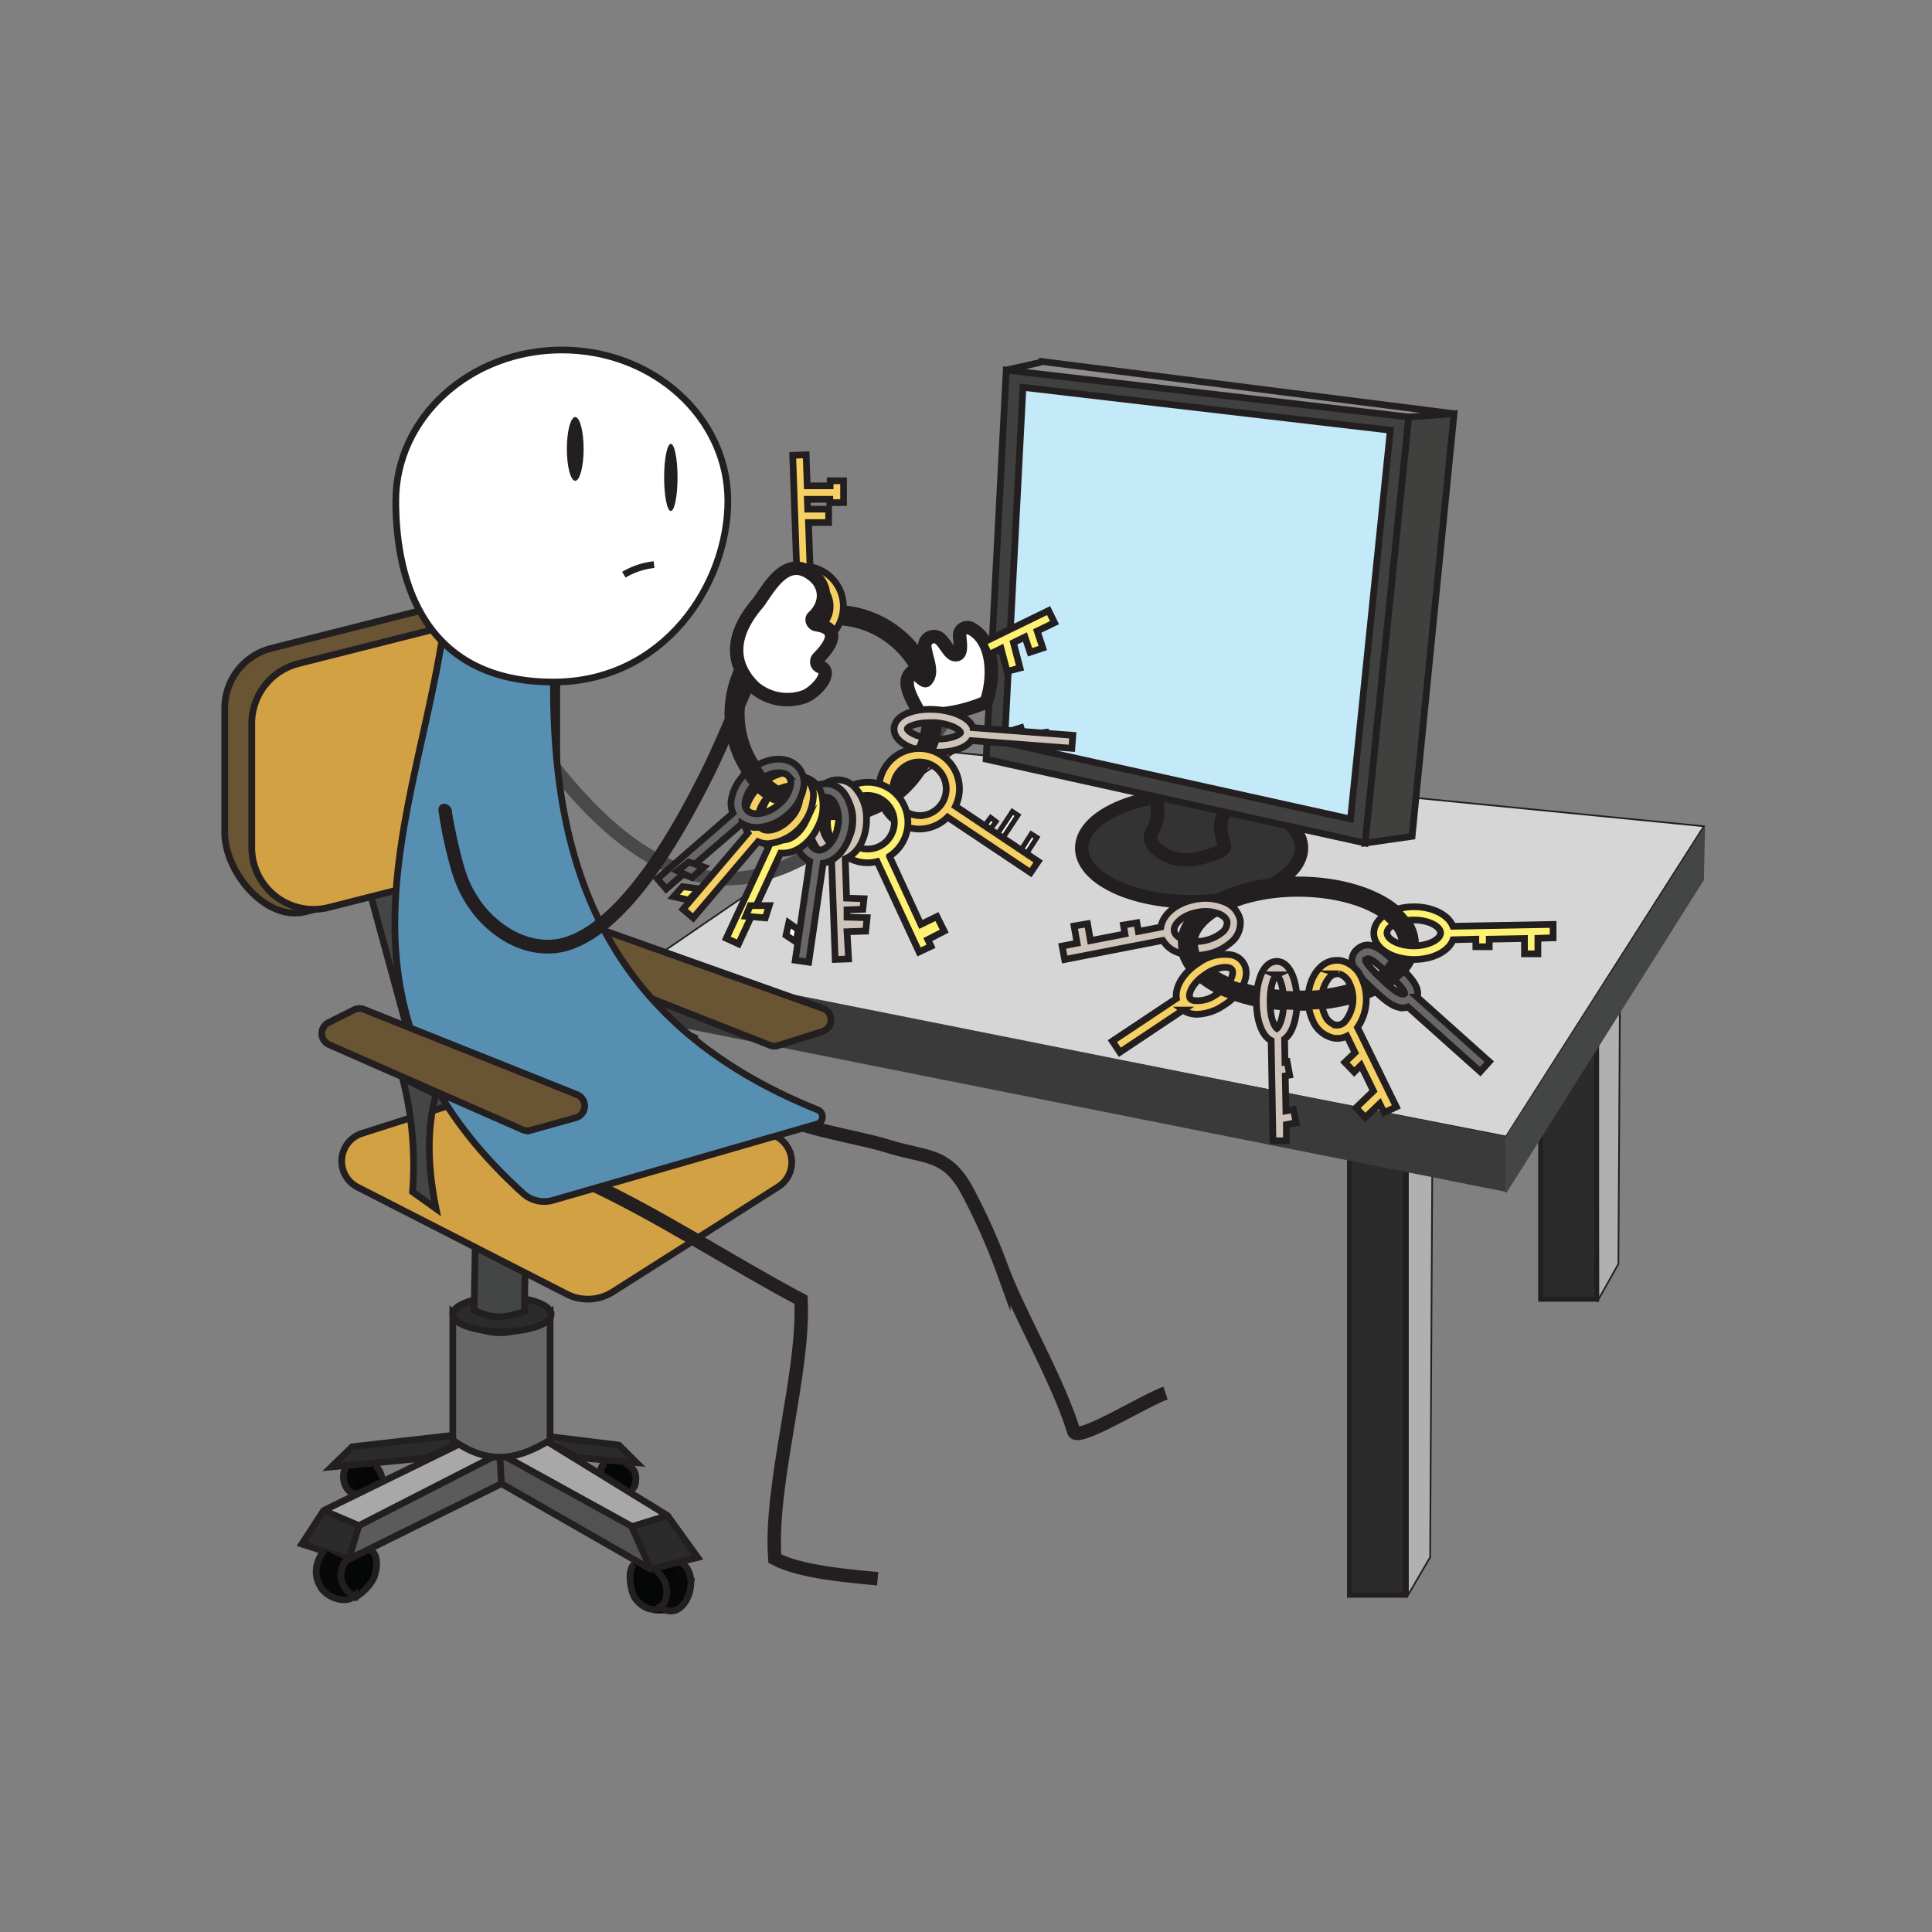<svg xmlns="http://www.w3.org/2000/svg" xmlns:xlink="http://www.w3.org/1999/xlink" viewBox="0 0 288 288"><rect x="0" y="0" width="288" height="288" fill="#808080" stroke="none"/><defs><style>.cls-1,.cls-11,.cls-18,.cls-19,.cls-27,.cls-29{fill:none;}.cls-2{clip-path:url(#clip-path);}.cls-3{fill:#5b5b5b;}.cls-4{fill:#a9a8a9;}.cls-10,.cls-22,.cls-5{fill:#2b2b2b;}.cls-6{fill:#515251;}.cls-7{fill:#050606;}.cls-8{fill:#8e8e8e;}.cls-9{fill:#b0b0b0;}.cls-10,.cls-11,.cls-12,.cls-14,.cls-15,.cls-17,.cls-18,.cls-20,.cls-21,.cls-22,.cls-23,.cls-24,.cls-25,.cls-26,.cls-27,.cls-29,.cls-30,.cls-31,.cls-32,.cls-33,.cls-34,.cls-35,.cls-36,.cls-37,.cls-9{stroke:#231f20;}.cls-10,.cls-11,.cls-12,.cls-14,.cls-15,.cls-17,.cls-18,.cls-19,.cls-20,.cls-21,.cls-22,.cls-23,.cls-24,.cls-25,.cls-26,.cls-27,.cls-29,.cls-30,.cls-31,.cls-32,.cls-33,.cls-34,.cls-35,.cls-36,.cls-37,.cls-9{stroke-miterlimit:10;}.cls-12,.cls-9{stroke-width:0.25px;}.cls-10,.cls-34{stroke-width:0.75px;}.cls-11,.cls-14,.cls-19,.cls-31,.cls-36{stroke-width:2px;}.cls-12{fill:#d6d6d6;}.cls-13{fill:#3a3a3a;}.cls-14{fill:#333;}.cls-15{fill:#40403f;}.cls-16,.cls-23{fill:#444545;}.cls-17{fill:#c4e9f8;}.cls-19{stroke:#4a494a;}.cls-20{fill:#695433;}.cls-21{fill:#686868;}.cls-24{fill:#d1a144;}.cls-25,.cls-31,.cls-34{fill:#fff;}.cls-26{fill:#568fb2;}.cls-27{stroke-width:0;}.cls-28{fill:#231f20;}.cls-29{stroke-width:3px;}.cls-30{fill:#f7d064;}.cls-32{fill:#fff272;}.cls-33{fill:#070808;}.cls-35{fill:#666766;}.cls-36,.cls-37{fill:#cec4ba;}</style><clipPath id="clip-path"><rect class="cls-1" width="288" height="288"/></clipPath></defs><title>2-19Keys(2)Asset 6</title><g id="Layer_2" data-name="Layer 2"><g id="Layer_7" data-name="Layer 7"><g class="cls-2"><rect class="cls-1" width="288" height="288"/><polygon class="cls-3" points="74.58 221.42 52.17 232.25 53.5 227.42 73.67 217.25 74.42 217.33 74.58 221.42"/><polygon class="cls-4" points="73.67 217.25 53.5 227.42 48.25 225.17 68 215.33 73.67 217.25"/><polygon class="cls-4" points="74.83 217.33 94.25 227.67 99.17 226.08 81.83 214.92 74.83 217.33"/><polygon class="cls-5" points="82.17 214.42 86.42 217.17 94.75 218.25 92.08 215.33 82.17 214.42"/><polygon class="cls-5" points="63.33 217.42 68 215.33 67.08 213.83 52.08 215.5 49.33 218.42 63.33 217.42"/><polygon class="cls-6" points="74.58 221.42 96.33 233.58 94.25 227.67 74.83 217.33 74.58 221.42"/><polygon class="cls-7" points="47.83 231.75 46.92 235.75 50.17 238.42 53.75 238 56 235.33 56.08 232.67 55.33 230.92 51.58 232.17 47.83 231.75"/><polygon class="cls-7" points="94.42 232.67 93.92 234.25 94.08 237.58 95.67 239.58 97.5 240.5 100.83 240.5 102.5 238.75 103.58 235.42 102 232.92 97.5 233.83 94.42 232.67"/><polygon class="cls-7" points="51.33 218.75 50.92 220.92 52.75 223 57.25 220.67 56.17 218.33 51.33 218.75"/><polygon class="cls-7" points="90.25 217.92 89.33 219.58 93.75 222.17 94.58 221.33 93.83 218.17 90.25 217.92"/><polygon class="cls-5" points="48.25 225.17 45 229.92 52.17 232.25 53.5 227.42 48.25 225.17"/><polygon class="cls-5" points="94.25 227.67 97.5 233.83 104 232.29 99.25 225.67 94.25 227.67"/><polygon class="cls-8" points="150.17 54.83 210.33 62.33 215.17 61.83 155.17 53.83 150.17 54.83"/><polygon class="cls-9" points="241.25 188.42 238.25 193.76 238.13 123.47 241.63 123.04 241.25 188.42"/><rect class="cls-10" x="229.67" y="124.02" width="8.33" height="69.65"/><polygon class="cls-9" points="213.19 232.13 209.88 237.8 209.88 174.54 213.5 175.23 213.19 232.13"/><rect class="cls-10" x="201.17" y="168" width="8.33" height="69.79"/><path class="cls-11" d="M210.75,118.91"/><polyline class="cls-12" points="210.75 118.91 254 123.17 224.5 169.42 95.5 144.17 142.25 112.17 204.25 118.27"/><polygon class="cls-13" points="94 151.67 224.5 177.67 224.5 169.42 94 143.42 94 151.67"/><ellipse class="cls-14" cx="177.63" cy="126.42" rx="16.38" ry="8"/><path class="cls-14" d="M172.88,126.92c1.75,1.25,4,1.81,7.75.5.7-.25,2.11-.73,1.88-1.44-.91-2.74-.93-4.52,2.25-8.31L171,115.17c1.43,4.07,2.36,5.85.63,9.06C171.13,125.15,172,126.31,172.88,126.92Z"/><polygon class="cls-15" points="203.5 125.67 147 113.17 150 55.17 210 62.17 203.5 125.67"/><polygon class="cls-15" points="210.5 124.67 203.5 125.67 210 62.17 216.75 61.67 210.5 124.67"/><polygon class="cls-16" points="254 131.17 224.5 177.92 224.5 169.42 254.17 123.12 254 131.17"/><polygon class="cls-17" points="201.32 122.09 149.75 110.68 152.49 57.74 207.25 64.13 201.32 122.09"/><line class="cls-18" x1="216.75" y1="61.67" x2="154.83" y2="53.83"/><line class="cls-18" x1="150" y1="55.17" x2="155.17" y2="54"/><path class="cls-19" d="M80.67,111.83c19.74,26.65,38,25.94,60.67-5"/><polygon class="cls-18" points="72.25 213.42 48.25 225.17 45 230.17 52 232.42 74.75 221.17 97 233.92 104 232.17 99.5 225.92 80 213.92 72.25 213.42"/><line class="cls-18" x1="48.25" y1="225.17" x2="53.5" y2="227.42"/><polyline class="cls-18" points="94.58 227.75 74.5 216.67 53.5 227.42 52 232.42"/><polyline class="cls-18" points="97 233.92 94.17 227.58 99.5 225.92"/><line class="cls-18" x1="74.75" y1="221.17" x2="74.5" y2="216.67"/><polygon class="cls-18" points="72.25 213.42 52.5 215.67 49.42 218.67 63.58 217.33 72.25 213.42"/><polygon class="cls-18" points="80 213.92 92.25 215.42 94.88 218.04 86.13 217.29 80 213.92"/><path class="cls-20" d="M72.75,129.42l-27.25,6.5c-5.82,1.47-12-5.86-12-11.87V105.56a9.21,9.21,0,0,1,7-8.93l27.07-6.84A9.21,9.21,0,0,1,79,98.72v18.49C79,121.43,76.84,128.38,72.75,129.42Z"/><path class="cls-21" d="M82,214.67c-4.21,2.48-8.61,4.21-14.5,0v-19c4.72,4.09,9.56,3.91,14.5,0Z"/><ellipse class="cls-22" cx="74.83" cy="195.92" rx="7.33" ry="2.58"/><path class="cls-23" d="M78.17,195.5c-3,1-4.5,1.17-7.5-.17L71,177.17h7.5Z"/><polygon class="cls-23" points="54.5 130.67 65 169.17 74 168.17 63 128.17 54.5 130.67"/><path class="cls-24" d="M53.37,177l31.1,15.9a6.93,6.93,0,0,0,6.87-.32L116,176.92a4.35,4.35,0,0,0-.86-7.77l-27.74-10a4.35,4.35,0,0,0-2.81,0L54,168.94A4.35,4.35,0,0,0,53.37,177Z"/><path class="cls-24" d="M76,128.42,49,135.27a9.21,9.21,0,0,1-11.47-8.93V107.84a9.21,9.21,0,0,1,7-8.93l27.07-6.84A9.21,9.21,0,0,1,83,101v18.49A9.21,9.21,0,0,1,76,128.42Z"/><path class="cls-11" d="M87.5,176.17c10.79,5,21.38,12,31.91,17.59.54,10.84-4.74,27.52-3.91,38.58,3.69,2,11.05,2.6,15.33,3"/><path class="cls-11" d="M173.75,207.67c-3,1-13.17,7.4-13.68,5.73-2.33-7.52-7.7-16.7-10.44-23.61a95.1,95.1,0,0,0-5.62-12.6c-3-5.26-5.88-4.57-11.5-6.28-5-1.54-12.41-2.47-16.5-4.74"/><path class="cls-20" d="M114.76,155.81,85.44,144.27a1.82,1.82,0,0,1-.21-3.29l3.72-2a1.82,1.82,0,0,1,1.49-.12l32.22,11.45a1.82,1.82,0,0,1-.05,3.45L116,155.85A1.82,1.82,0,0,1,114.76,155.81Z"/><path class="cls-25" d="M98.5,152.17a52.11,52.11,0,0,1,1.5,17l3.5,2.5c-1.39-6.82-1.28-12.4,0-17Z"/><path class="cls-26" d="M66,94.67c-4.34,27.76-18.65,55.53,12,83.25a4.7,4.7,0,0,0,4.45,1l39.34-11.36a1.12,1.12,0,0,0,.1-2.12C90,152.58,82.39,128.83,82.5,101.67Z"/><path class="cls-25" d="M108.5,74.67c0,12.43-9.5,27-26,27-19,0-23.5-14.57-23.5-27s11.08-22.5,24.75-22.5S108.5,62.24,108.5,74.67Z"/><path class="cls-27" d="M88.5,175.67c-.74-.12.3.39.5.5"/><path class="cls-28" d="M81.57,142.14c-4.62,0-8.85-2.92-11.37-6.37-2.11-2.89-2.84-5.45-3.65-8.75a58,58,0,0,1-1.2-6.32c.11-1.24,1.55-1.14,2,0,0,.64.77,4.32,1.15,5.86.77,3.17,1.42,5.44,3.32,8,2.62,3.6,7.67,6.72,12.57,5.09,9-3,17.07-18.78,19.72-24,1.46-2.86,2.82-6,4.13-9,.67-1.53,1.31-3,2-4.43l-.1,0,.15-.34a4.32,4.32,0,0,1,.83-1.38l4.36-4.69-2.72,5.79c-.88,1.87-1.73,3.82-2.63,5.89-1.33,3-2.7,6.19-4.18,9.1-4.75,9.31-12.08,22-20.87,25A10.84,10.84,0,0,1,81.57,142.14Z"/><circle class="cls-29" cx="124.25" cy="106.42" r="14.75"/><path class="cls-30" d="M125.75,74.92V71.67h-2v.75h-3.42l-.16-4.62-2,.07.58,16.61a6,6,0,0,0,1,11.91h0a6,6,0,0,0,1-11.91l-.23-6.58,3,0v-2l-3.12,0-.05-1.47h3.35v.5Zm-2,15.49a4,4,0,0,1-1.19,2.82,3.93,3.93,0,0,1-2.84,1.15,4,4,0,0,1,0-8h0A4,4,0,0,1,123.75,90.41Z"/><path class="cls-31" d="M112.42,90.58c-2.83,3.58-4.07,7.92,0,11.89a7.63,7.63,0,0,0,7.68,1.31c1.85-.89,4.1-3.64,2.16-4.4a.79.79,0,0,1-.26-1.31c2-2,3.31-4.41-.3-4.95-.52-.08-.86-.78-.47-1.13,2-1.83,2.09-4.6-.06-6.28-3.78-3-6.29,1.48-8,3.94Z"/><path class="cls-31" d="M147,104.67c1.31-3.56,1.21-9.25-2.31-11a1.15,1.15,0,0,0-1.64,1.16c.15,1.36.33,2.86-.67,2.77-.81-.08-1.33-1.46-2.2-2.31a1.37,1.37,0,0,0-2.32,1.14c.21,1.81,1.35,3.8.17,5-.27.28-1.59-1.26-2-1.31-2.08,1.58.46,4.77,1.09,6.41A22.52,22.52,0,0,0,147,104.67Z"/><path class="cls-20" d="M77.9,168.4,49.06,155.73a1.82,1.82,0,0,1-.08-3.3l3.79-1.9a1.82,1.82,0,0,1,1.49-.06L86,163.17a1.82,1.82,0,0,1-.19,3.45l-6.69,1.87A1.82,1.82,0,0,1,77.9,168.4Z"/><ellipse class="cls-29" cx="193.5" cy="140.67" rx="16.5" ry="8.5"/><ellipse class="cls-28" cx="85.75" cy="66.92" rx="1.25" ry="4.75"/><ellipse class="cls-28" cx="100" cy="71.17" rx="1" ry="5"/><path class="cls-1" d="M98,83.17a8.77,8.77,0,0,0-4.5,2.5"/><path class="cls-18" d="M93,85.67a11.12,11.12,0,0,1,4.5-1.5"/><path class="cls-23" d="M60,160.67a52.11,52.11,0,0,1,1.5,17l3.5,2.5c-1.39-6.82-1.28-12.4,0-17Z"/><polygon class="cls-32" points="157.19 92.82 156.31 91.02 146.56 95.77 147.44 97.57 149.23 96.69 150.12 100.08 152.05 99.58 151.07 95.8 152.79 94.96 153.55 97.23 155.45 96.6 154.61 94.07 157.19 92.82"/><path class="cls-33" d="M48.38,231c-1.31,1.75-1.76,3.7-.51,5.69.89,1.43,3.63,2.51,5,1.21a3.35,3.35,0,0,1-1.23-5.28"/><path class="cls-18" d="M52.63,238.29a7.64,7.64,0,0,0,3-2.87c.55-1.13,1-3.78-.53-4.38"/><path class="cls-33" d="M101.5,232.92c3.29,1.89.62,9.41-3.12,6.63"/><path class="cls-18" d="M97.75,233.92c.8,1,1.49,1.65,1.62,2.94.11,1.08-.18,2.7-1.5,2.81"/><path class="cls-18" d="M94.5,233.17c-1,1-.54,3.65,0,4.78s2.63,2.68,3.91,1.59"/><path class="cls-33" d="M51.88,218.79c-1.32.25-.73,4.21,1.5,3.88"/><path class="cls-18" d="M55.88,218.42c.61.39,1.47,2.12.75,2.25"/><path class="cls-18" d="M90.38,218.17a.86.86,0,0,0-.5,1.5"/><path class="cls-33" d="M93.13,218.17a2.15,2.15,0,0,1,1.6,1.65c.16.75,0,2.18-.72,2.22"/><line class="cls-18" x1="149.92" y1="109.17" x2="152.67" y2="108.33"/><line class="cls-18" x1="155.92" y1="109.42" x2="155.83" y2="108.67"/><rect class="cls-34" x="151.19" y="125.71" width="3.86" height="1" transform="translate(-35.74 187.1) rotate(-57.37)"/><rect class="cls-34" x="147.46" y="122.83" width="4.99" height="1" transform="translate(-35.57 180.6) rotate(-56.59)"/><rect class="cls-34" x="146.42" y="122.5" width="2.08" height="1" transform="translate(-39.41 167.2) rotate(-53.14)"/><path class="cls-32" d="M231.52,139.8l0-2-14.93.28c-.67-1.69-3-2.91-5.8-2.91-3.36,0-6,1.72-6,3.93s2.64,3.93,6,3.93c2.84,0,5.16-1.23,5.81-2.94L220,140v1.13h2V140l5.25-.1v2.29h2v-2.32ZM210.75,141c-2.29,0-4-1-4-1.93s1.71-1.93,4-1.93,4,1,4,1.93S213,141,210.75,141Z"/><path class="cls-35" d="M222,158.26l-10.74-9.61a2,2,0,0,0,.08-.54c0-1.43-1.4-2.84-3.37-4.67s-3.86-3.58-5.72-1.87a2.08,2.08,0,0,0-.71,1.55c0,1.43,1.49,2.82,3.07,4.29s3,2.83,4.53,2.83a2.07,2.07,0,0,0,.73-.14l10.79,9.65Zm-16-12.32c-.75-.7-2.51-2.33-2.43-2.82a.29.29,0,0,1,.07-.08.44.44,0,0,1,.31-.12c.43,0,1.15.55,2.7,2,.77.71,2.81,2.61,2.74,3.19l0,0C208.78,148.58,207.07,147,205.93,145.93Z"/><path class="cls-31" d="M218.79,157.06"/><path class="cls-31" d="M216.6,159.07"/><path class="cls-36" d="M213.66,152.3"/><path class="cls-30" d="M208.15,165l-5.79-11.84a7.44,7.44,0,0,0,.66-7.26,4.43,4.43,0,0,0-3.07-2.69,3.54,3.54,0,0,0-3.15,1c-1.84,1.77-2.35,5.21-1.15,7.83a4.43,4.43,0,0,0,3.07,2.69,3.27,3.27,0,0,0,2.07-.28l1.2,2.46-1.51,1.45,1.39,1.44,1-1,1.87,3.83-2.61,2.51,1.39,1.44,2.15-2.06.65,1.33Zm-9.06-12.2a2.49,2.49,0,0,1-1.62-1.55,5.3,5.3,0,0,1,.72-5.56,1.7,1.7,0,0,1,1.15-.53l.25,0a2.5,2.5,0,0,1,1.62,1.55,5.3,5.3,0,0,1-.72,5.56A1.59,1.59,0,0,1,199.09,152.81Z"/><path class="cls-37" d="M192.81,165.39l-1.12.21-.1-5.22.65-.12-.37-2-.32.06-.06-3.43c1.36-1,1.93-3.64,1.85-6s-.74-4.29-1.77-5.12a2,2,0,0,0-1.59-.43c-2,.37-2.77,3.57-2.68,6.38.07,2.38.74,4.29,1.77,5.12a2.2,2.2,0,0,0,.42.26l.27,14.95,2,0,0-2.41,1.45-.28Zm-2.53-20.07c.28.12,1,1.34,1.07,3.65.08,2.57-.67,4.09-1,4.34-.31-.22-1-1.43-1-3.63C189.23,147,190,145.46,190.29,145.32Z"/><path class="cls-30" d="M185.44,143.69a2.73,2.73,0,0,0-1.78-1.33,6.62,6.62,0,0,0-4.94,1.14c-2.32,1.47-3.6,3.61-3.35,5.34l-9.55,6.36,1.11,1.66,9.43-6.29a3,3,0,0,0,1.06.5,4.18,4.18,0,0,0,1,.13,7.51,7.51,0,0,0,3.9-1.27C185.11,148.2,186.43,145.51,185.44,143.69Zm-4.15,4.56a4.69,4.69,0,0,1-3.37.89.78.78,0,0,1-.53-.35h0c-.34-.63.42-2.35,2.39-3.6a5.49,5.49,0,0,1,2.83-1,2.22,2.22,0,0,1,.54.06.79.79,0,0,1,.53.35C184,145.28,183.27,147,181.3,148.25Z"/><path class="cls-37" d="M184.88,137.14a3.74,3.74,0,0,0-2.43-2.71,7.69,7.69,0,0,0-4.2-.37c-2.83.49-4.9,2.21-5.2,4.14l-3.36.65-.22-1.29-2,.34.23,1.32-5.15,1-.44-2.52-2,.34.45,2.56-2.23.43.38,2,14.64-2.85a4.13,4.13,0,0,0,2.07,1.74,7.08,7.08,0,0,0,2.7.5,8.75,8.75,0,0,0,1.5-.13,7.68,7.68,0,0,0,3.83-1.77A3.74,3.74,0,0,0,184.88,137.14ZM182.17,139a6.21,6.21,0,0,1-5.91,1c-.41-.17-1.11-.55-1.22-1.21-.18-1,1.25-2.42,3.57-2.82a5.74,5.74,0,0,1,3.09.25c.41.17,1.11.55,1.22,1.21A1.88,1.88,0,0,1,182.17,139Z"/><path class="cls-37" d="M159.92,109.61l-14.86-1.14a2.4,2.4,0,0,0-.33-.59c-.83-1.09-2.74-1.89-5-2.09-2.92-.26-6.06.52-6.42,2.54a2.12,2.12,0,0,0,.45,1.7c.83,1.09,2.74,1.89,5,2.09.36,0,.73,0,1.1,0,2.09,0,4.08-.56,4.92-1.72l15,1.15Zm-21,.51c-2.49-.23-3.64-1.18-3.67-1.45s1.25-.94,3.32-.94c.3,0,.61,0,.95,0,2.48.23,3.63,1.17,3.67,1.45S141.6,110.37,139,110.12Zm4.27-.9h0"/><path class="cls-30" d="M154.75,128.42l-12.32-8.24a6,6,0,1,0-5.42,3.4,6.12,6.12,0,0,0,1-.08,6,6,0,0,0,3.25-1.69l12.37,8.27Zm-17.07-6.89a4,4,0,0,1-1.31-7.89,4.06,4.06,0,0,1,.66-.05,4,4,0,0,1,.65,7.95Z"/><path class="cls-32" d="M138.79,141.06l-.48-1,2.44-1.26-1.08-2.17-2.4,1.17-4.68-10.16a6,6,0,0,0,2.28-7.37,6,6,0,1,0-5.53,8.34,6,6,0,0,0,1.41-.18L137,141.9Zm-11-14.79a4,4,0,1,1,3.06,0A4,4,0,0,1,127.83,126.27Z"/><path class="cls-37" d="M129.17,122.07a6.87,6.87,0,0,0-1.86-4.82,3.47,3.47,0,0,0-2.57-1c-2.41.08-4.26,2.78-4.21,6.13a6.87,6.87,0,0,0,1.86,4.82,3.74,3.74,0,0,0,1.57.91l.54,14.91,2-.07-.24-4.06,2.79-.09.21-2-3-.08,0-1.09,2.36-.08.17-1.58-2.59-.09L126,128C127.86,127.32,129.21,124.94,129.17,122.07Zm-4.28,4.13a1.64,1.64,0,0,1-1.13-.5,4.93,4.93,0,0,1-1.24-3.41c0-2.37,1.17-4.06,2.28-4.1h0a1.57,1.57,0,0,1,1.08.5,4.93,4.93,0,0,1,1.24,3.41C127.2,124.47,126,126.16,124.89,126.2Z"/><path class="cls-35" d="M125.92,118.35a3.52,3.52,0,0,0-2.34-1.49c-2.39-.36-4.69,2-5.25,5.27a6.87,6.87,0,0,0,1,5.08,3.74,3.74,0,0,0,1.38,1.17l-2.16,14.76,2,.29,2.16-14.76c2-.32,3.76-2.4,4.23-5.24A6.87,6.87,0,0,0,125.92,118.35Zm-1,4.75c-.39,2.34-1.9,3.8-3,3.62a1.55,1.55,0,0,1-1-.69,4.93,4.93,0,0,1-.6-3.57c.39-2.34,1.89-3.8,3-3.62a1.55,1.55,0,0,1,1,.69A4.93,4.93,0,0,1,124.9,123.1Z"/><path class="cls-32" d="M122.42,118.21a3.52,3.52,0,0,0-1.82-2.1c-2.19-1-5.06.54-6.53,3.56a6.88,6.88,0,0,0-.53,5.14,3.74,3.74,0,0,0,1,1.52l-6.27,13.54,1.82.84,6.27-13.54a3.48,3.48,0,0,0,.44,0c1.89,0,3.94-1.48,5.1-3.87A6.87,6.87,0,0,0,122.42,118.21Zm-2.32,4.26c-1,2.13-2.88,3.09-3.89,2.62h0a1.55,1.55,0,0,1-.78-.95,4.93,4.93,0,0,1,.44-3.6c.87-1.77,2.29-2.74,3.33-2.74a1.33,1.33,0,0,1,.56.12,1.56,1.56,0,0,1,.78,1A4.93,4.93,0,0,1,120.09,122.48Z"/><path class="cls-30" d="M121.26,118.46a3.52,3.52,0,0,0-1.19-2.51c-1.83-1.57-5-.83-7.24,1.68a6.87,6.87,0,0,0-1.89,4.81,3.74,3.74,0,0,0,.55,1.73l-9.67,11.37,1.52,1.29L113,125.47a3.8,3.8,0,0,0,1.49.3,7.52,7.52,0,0,0,6.77-7.31Zm-3.38,3.49c-1.57,1.77-3.61,2.21-4.45,1.48h0a1.55,1.55,0,0,1-.5-1.12,5.55,5.55,0,0,1,4.78-5.16,1.61,1.61,0,0,1,1.06.33,1.55,1.55,0,0,1,.5,1.12A4.93,4.93,0,0,1,117.88,121.95Z"/><path class="cls-35" d="M119,114.4c-1.57-1.83-4.83-1.59-7.42.55a6.87,6.87,0,0,0-2.6,4.47,3.74,3.74,0,0,0,.28,1.79L98,131l1.31,1.51,11.3-9.74a4.06,4.06,0,0,0,2.15.58,7.23,7.23,0,0,0,4.48-1.77,6.87,6.87,0,0,0,2.6-4.47A3.52,3.52,0,0,0,119,114.4ZM116,120c-1.83,1.51-3.9,1.62-4.62.78a1.55,1.55,0,0,1-.32-1.19,4.94,4.94,0,0,1,1.88-3.09c1.82-1.51,3.9-1.62,4.62-.78a1.56,1.56,0,0,1,.32,1.19A4.94,4.94,0,0,1,116,120Z"/><path class="cls-28" d="M110.63,115.25a9.49,9.49,0,0,0,4.79,4.54c1-.54,1.62-1,1.88-2.08a7.51,7.51,0,0,1-4.29-4.25Z"/><path class="cls-28" d="M122.33,121.83a3.62,3.62,0,0,0,2.5.33,4.75,4.75,0,0,0-1.08-3Z"/><path class="cls-28" d="M137.25,109.25a8.63,8.63,0,0,1-.83,2.25l2.88.63a7.49,7.49,0,0,0,.88-2.42Z"/><path class="cls-28" d="M175.88,142.73a10.42,10.42,0,0,1-.22-3.56l2.91.81a5.64,5.64,0,0,0,.75,3.22Z"/><path class="cls-28" d="M180.84,147.85a17.79,17.79,0,0,0,3.31,1.28l1.81-2.34a13.93,13.93,0,0,1-3.06-1Z"/><polygon class="cls-28" points="190.66 150.45 193.81 150.57 193.88 147.82 190.44 147.67 190.66 150.45"/><polygon class="cls-28" points="194.31 150.6 198.06 150.29 197.94 147.48 194.19 147.79 194.31 150.6"/><path class="cls-28" d="M207.63,146.82A24.72,24.72,0,0,0,210,144.7l-2.66-2.06a6.8,6.8,0,0,1-1.75,2.06Z"/><path class="cls-28" d="M207.75,138.57a9.45,9.45,0,0,0-2.44-2.25l3-1.31a21.82,21.82,0,0,1,2.38,2.72Z"/><polygon class="cls-25" points="118.67 140.42 117.17 139.42 117.58 137.58 119 138.58 118.67 140.42"/><polygon class="cls-32" points="114.08 136.83 111.17 136.58 111.83 135 114.67 135 114.08 136.83"/><polygon class="cls-35" points="103.17 130.83 101 129.83 102.67 128.5 104.92 129.25 103.17 130.83"/><polygon class="cls-32" points="102.67 134.17 100.42 133.67 101.75 132.17 104.25 132.5 102.67 134.17"/></g></g></g></svg>